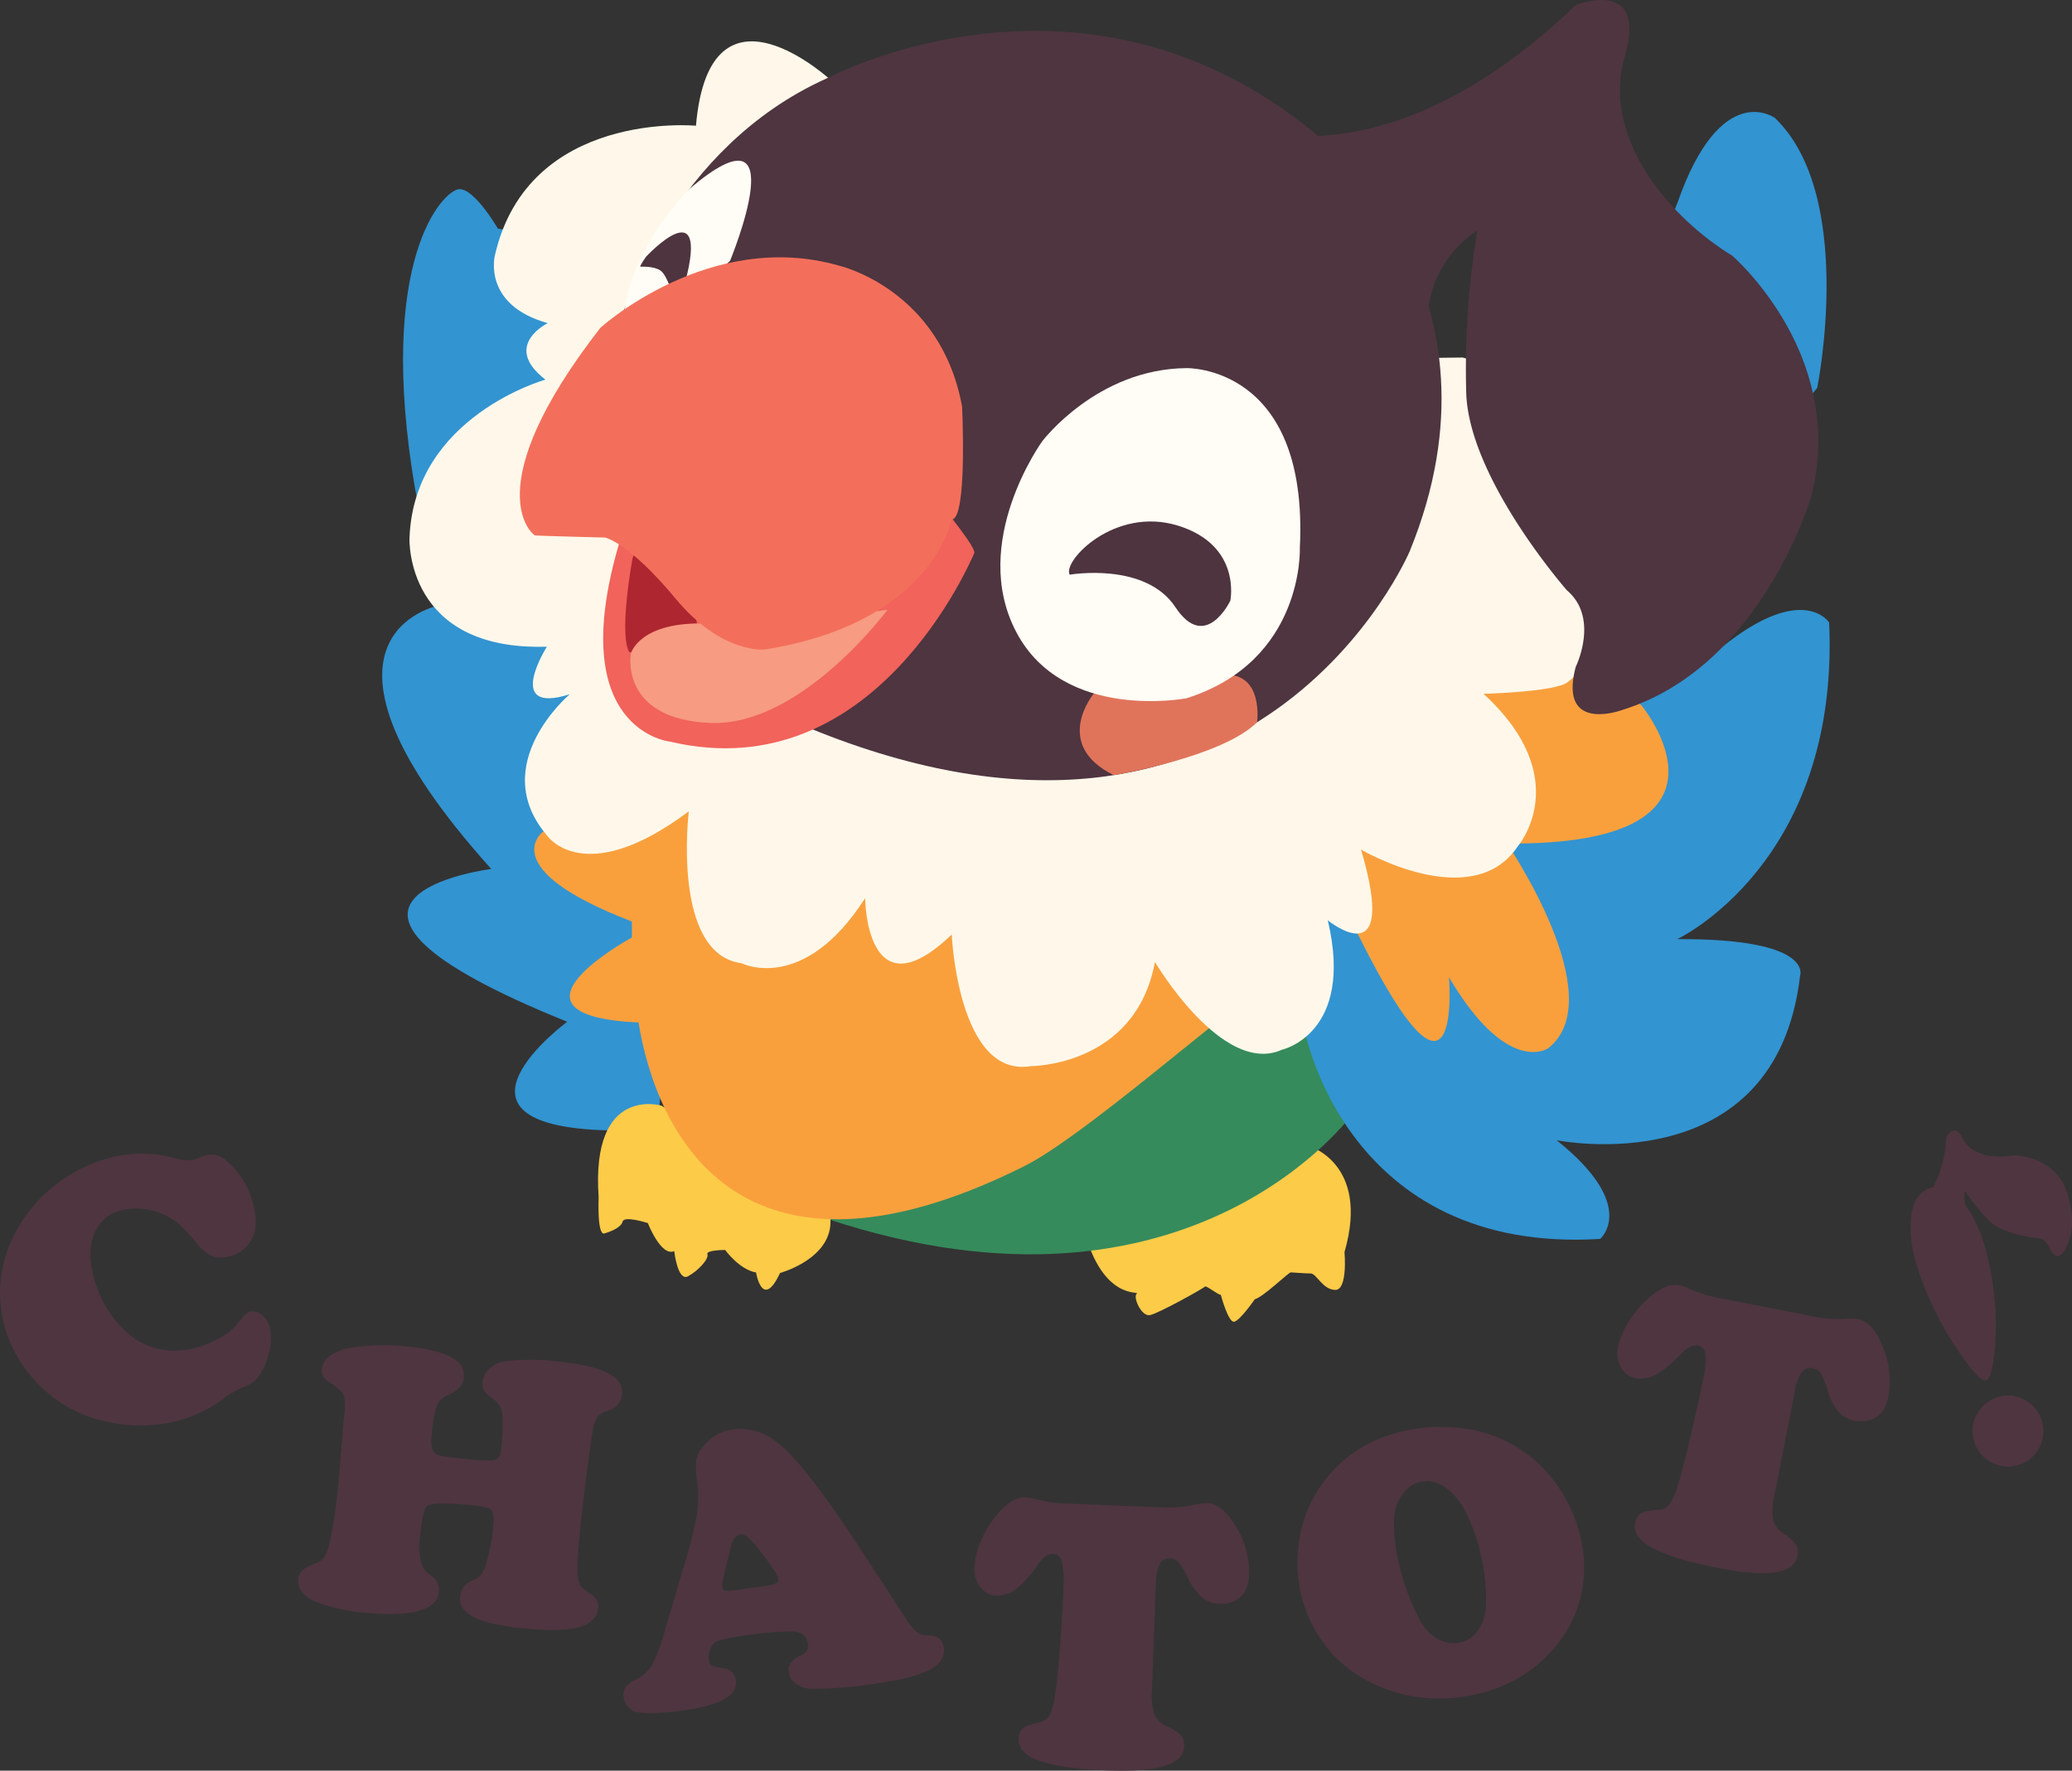 <svg xmlns="http://www.w3.org/2000/svg" viewBox="0 0 518.24 442.91"><rect x="0" y="0" width="518.24" height="442.91" fill="#333333" stroke="none"/><defs><style>.cls-1{fill:#4e3540;}.cls-2{fill:#3294d1;}.cls-3{fill:#f9a03d;}.cls-4{fill:#fccb48;}.cls-5{fill:#358b5c;}.cls-6{fill:#fff8ea;}.cls-7{fill:#e0745b;}.cls-8{fill:#fffdf5;}.cls-9{fill:#4d343f;}.cls-10{fill:#f1635b;}.cls-11{fill:#ae2630;}.cls-12{fill:#f79b82;}.cls-13{fill:#f36f5b;}</style></defs><g id="Layer_18" data-name="Layer 18"><path class="cls-1" d="M29.63,289.13a31.38,31.38,0,0,1,13.82.48,12.45,12.45,0,0,0,4.46.61,14.69,14.69,0,0,0,2.64-.94,5.55,5.55,0,0,1,1.34-.4,5.47,5.47,0,0,1,4.71,1.43A20.92,20.92,0,0,1,63.7,303q1.08,5.68-2.32,9.06a8.55,8.55,0,0,1-4.47,2.32,6.82,6.82,0,0,1-4.1-.29A10.4,10.4,0,0,1,49.19,311a41.35,41.35,0,0,0-4.31-4.7,15.42,15.42,0,0,0-3.66-2.35,16.63,16.63,0,0,0-10.15-1.37,9.55,9.55,0,0,0-7,5q-2.18,4.05-1.05,9.92a28.46,28.46,0,0,0,6.92,14q7.26,7.92,17.6,5.94a23.39,23.39,0,0,0,7.3-2.71,15.31,15.31,0,0,0,5.18-4.4c1-1.35,1.84-2.1,2.59-2.24a3.55,3.55,0,0,1,3.11,1,6,6,0,0,1,1.88,3.47,14.34,14.34,0,0,1-.48,6.42A16,16,0,0,1,64.17,345a10.53,10.53,0,0,1-3.82,2.19,20.84,20.84,0,0,0-4.41,2.65,33.78,33.78,0,0,1-13.84,6.1,38.52,38.52,0,0,1-16.33-.53A32.6,32.6,0,0,1,9,345.59,32.46,32.46,0,0,1,.58,329.37,31.42,31.42,0,0,1,3.43,309.1,36.75,36.75,0,0,1,16,294.86,36.14,36.14,0,0,1,29.63,289.13Z"/><path class="cls-1" d="M101.76,336.78q14.85,1.49,14.24,7.62a4.56,4.56,0,0,1-1,2.64,10.23,10.23,0,0,1-3.14,2,5,5,0,0,0-2.66,2.76,36.45,36.45,0,0,0-1.25,7.47c-.22,2.23.06,3.63.83,4.22a4.5,4.5,0,0,0,2.11.79q1.44.24,6.83.78,4.89.48,6.14.08c.83-.27,1.31-1.1,1.45-2.5a45.83,45.83,0,0,0,.31-8.82,4.83,4.83,0,0,0-1.9-3.6,10,10,0,0,1-2.56-2.3,3.46,3.46,0,0,1-.45-2.28,5.12,5.12,0,0,1,1.83-3.4,7.47,7.47,0,0,1,4.07-1.78,54.17,54.17,0,0,1,12.55.05q8.76.87,12.77,2.88t3.67,5.39a4.59,4.59,0,0,1-3.38,4,6.41,6.41,0,0,0-2.59,1.4,7.21,7.21,0,0,0-1.2,2.84q-.32,1.17-1.53,10.52t-1.77,14.88q-1,9.66-.52,12.36a4.6,4.6,0,0,0,.67,2,19.65,19.65,0,0,0,2.81,2.2,3.3,3.3,0,0,1,1.51,3.23c-.24,2.41-1.86,4-4.84,4.83s-7.69.89-14.14.25q-8.48-.85-12.35-2.92c-2.35-1.26-3.41-2.95-3.2-5.08a4.7,4.7,0,0,1,3.23-4,5.35,5.35,0,0,0,2-1.33,9.8,9.8,0,0,0,1.25-2.71,48,48,0,0,0,1.84-9.73c.2-2,0-3.26-.51-3.8s-2-.92-4.53-1.17q-8.52-.86-11-.13c-.66.19-1.13.9-1.41,2.12a46.62,46.62,0,0,0-.85,5.59q-.54,5.43.75,8a9,9,0,0,0,2.28,2.2,4,4,0,0,1,1.62,4c-.22,2.22-1.93,3.77-5.12,4.63s-7.65,1-13.37.45a42.42,42.42,0,0,1-12.6-2.89,7.92,7.92,0,0,1-3.15-2.36,4.17,4.17,0,0,1-.93-3,3.57,3.57,0,0,1,1-2.36,12.73,12.73,0,0,1,3.56-1.85,4.17,4.17,0,0,0,2-1.53A11,11,0,0,0,82.42,386a119.5,119.5,0,0,0,2.17-14.5c.11-1.11.23-2.43.35-4q.94-11.44,1.11-13.06.45-4.09-.15-5.47t-3.6-3.27a3.21,3.21,0,0,1-1.79-3.21q.48-4.81,10-5.74A56.4,56.4,0,0,1,101.76,336.78Z"/><path class="cls-1" d="M215.08,387.24l11.68,17.91a13.43,13.43,0,0,0,2.63,3.18,4.82,4.82,0,0,0,2.76.75q3.48,0,3.9,3c.33,2.31-.83,4.16-3.46,5.57s-7.11,2.55-13.43,3.45a102.79,102.79,0,0,1-16,1.35,7.37,7.37,0,0,1-4-1.19,4.21,4.21,0,0,1-1.85-3,3.11,3.11,0,0,1,.43-2.3,6.87,6.87,0,0,1,2.51-1.84c1.42-.71,2-1.67,1.87-2.87-.3-2.12-1.76-3.18-4.37-3.2a90.89,90.89,0,0,0-11.69,1.08q-6.3.9-7.42,1.83a3.88,3.88,0,0,0-1.09,1.89,5.71,5.71,0,0,0-.23,2.45c.1.7.3,1.13.59,1.29a12.38,12.38,0,0,0,2.78.65c2,.3,3.13,1.3,3.37,3q.81,5.64-12.7,7.55-7.68,1.09-11.42.56a4.23,4.23,0,0,1-3.94-3.89,3.28,3.28,0,0,1,.41-2.37,6.68,6.68,0,0,1,2.42-1.85,10.29,10.29,0,0,0,4.24-3.71,47,47,0,0,0,3.33-9.05L171,391.9a116.41,116.41,0,0,0,3.24-12.76,27.55,27.55,0,0,0,.19-8,25.51,25.51,0,0,1-.31-5.73,7.21,7.21,0,0,1,1.58-3.39,11.29,11.29,0,0,1,7.87-4.5,14,14,0,0,1,9.67,2.45Q200,364.18,215.08,387.24ZM183,397.88l9.28-1.31q2.56-.37,2.4-1.5-.22-1.57-4.64-7.17a24.74,24.74,0,0,0-3-3.4,2.46,2.46,0,0,0-1.93-.69c-1.14.16-1.94,1.35-2.4,3.58-.08.3-.38,1.49-.89,3.56q-1.31,5.12-1.17,6.06C180.72,397.8,181.5,398.09,183,397.88Z"/><path class="cls-1" d="M266.69,376.09l25.2,1a31.43,31.43,0,0,0,7.45-.82,9.9,9.9,0,0,1,2.55-.29c2.59.1,5,2.1,7.32,6a21.78,21.78,0,0,1,3.21,11.95c-.1,2.77-1,4.77-2.76,6a7.41,7.41,0,0,1-4.65,1.26,7,7,0,0,1-4.34-1.58,14.74,14.74,0,0,1-3.51-4.8,18.5,18.5,0,0,0-2.34-4,3,3,0,0,0-2.16-1,2.64,2.64,0,0,0-2.59,1.39,11.26,11.26,0,0,0-.95,4.85l-1,26.78a15.26,15.26,0,0,0,.64,6,5.84,5.84,0,0,0,3.14,3,11.14,11.14,0,0,1,3.44,2.21,3.82,3.82,0,0,1,.83,2.74q-.14,3.44-4.86,4.94t-14.38,1.13q-11.87-.43-17.53-2.62c-3.18-1.2-4.72-3-4.63-5.44a3.45,3.45,0,0,1,1.84-3c.29-.14,1.44-.48,3.44-1a3.73,3.73,0,0,0,2.58-1.91A20.25,20.25,0,0,0,264,423.2q.53-3.72,1.17-12.05T266,396.7a19.54,19.54,0,0,0-.44-6.14,2.32,2.32,0,0,0-2.13-1.9c-1.24-.05-2.49.8-3.73,2.54a28.41,28.41,0,0,1-5.51,6.26,7.83,7.83,0,0,1-4.8,1.68,5.36,5.36,0,0,1-4.18-2.09,7.3,7.3,0,0,1-1.49-5,18.64,18.64,0,0,1,1.58-6.47,26.34,26.34,0,0,1,3.84-6.44q3.81-4.74,7.35-4.61a9.82,9.82,0,0,1,2.19.37c1.71.41,3.11.71,4.21.88A34.57,34.57,0,0,0,266.69,376.09Z"/><path class="cls-1" d="M362.46,357a34.34,34.34,0,0,1,21.14,8,36.14,36.14,0,0,1,9.52,13,34.46,34.46,0,0,1,3.07,15.47,30.61,30.61,0,0,1-8.38,19.83,35,35,0,0,1-17,10.1,41.35,41.35,0,0,1-12.67,1.43,38,38,0,0,1-15.66-4.17,31.93,31.93,0,0,1-13.72-13.23,33.54,33.54,0,0,1-4.19-18.16A32.86,32.86,0,0,1,332,369.45a33.2,33.2,0,0,1,16-10.66A40.19,40.19,0,0,1,362.46,357Zm-5.17,13.51a7.26,7.26,0,0,0-6.52,3.3,11.14,11.14,0,0,0-2.11,6.27,43.19,43.19,0,0,0,1.63,12.6,56.09,56.09,0,0,0,5,12.85,11.87,11.87,0,0,0,3.49,3.9A8.18,8.18,0,0,0,363.1,411a7.2,7.2,0,0,0,6-2.46,11,11,0,0,0,2.55-7.07,46.52,46.52,0,0,0-1.29-12.56,43.42,43.42,0,0,0-4.3-11.64,15.7,15.7,0,0,0-4-4.79A9.06,9.06,0,0,0,357.29,370.47Z"/><path class="cls-1" d="M429.9,324.66l24.75,4.85a30.64,30.64,0,0,0,7.49.34,9.83,9.83,0,0,1,2.56.12q3.81.73,6.29,7.08a21.69,21.69,0,0,1,1.32,12.3c-.53,2.73-1.75,4.55-3.65,5.48a7.44,7.44,0,0,1-4.79.52,7,7,0,0,1-4.05-2.23,14.84,14.84,0,0,1-2.71-5.28,18.8,18.8,0,0,0-1.7-4.29,3,3,0,0,0-2-1.31,2.63,2.63,0,0,0-2.77,1,11.28,11.28,0,0,0-1.69,4.64l-5.15,26.3a15,15,0,0,0-.3,6,5.86,5.86,0,0,0,2.64,3.45,11.11,11.11,0,0,1,3.05,2.71,3.81,3.81,0,0,1,.4,2.84c-.45,2.25-2.3,3.63-5.57,4.13s-8.06.12-14.38-1.12q-11.65-2.28-16.91-5.3c-2.95-1.69-4.2-3.72-3.73-6.1a3.44,3.44,0,0,1,2.28-2.67,32.5,32.5,0,0,1,3.55-.48,3.74,3.74,0,0,0,2.86-1.49,20.54,20.54,0,0,0,2.19-5.37q1.1-3.58,3-11.72T426,344.92a19.54,19.54,0,0,0,.52-6.14,2.34,2.34,0,0,0-1.81-2.21c-1.22-.24-2.58.41-4.08,1.93-2.73,2.79-4.86,4.56-6.41,5.33a7.83,7.83,0,0,1-5,.92,5.37,5.37,0,0,1-3.81-2.72,7.37,7.37,0,0,1-.69-5.18,18.78,18.78,0,0,1,2.57-6.15,26.61,26.61,0,0,1,4.79-5.77q4.5-4.1,8-3.41a9.69,9.69,0,0,1,2.11.71c1.62.67,3,1.18,4,1.51A31.7,31.7,0,0,0,429.9,324.66Z"/><path class="cls-1" d="M483,297.1c2.15-.62,4.32.09,6.53,2.12q4.39,4,7,12.87a71.41,71.41,0,0,1,2.35,13,67.2,67.2,0,0,1,0,13.07c-.47,4.46-1.2,6.84-2.19,7.12s-3.07-1.89-6.3-6.5a81.85,81.85,0,0,1-6.57-11.23,71.22,71.22,0,0,1-4.54-11.5A29.73,29.73,0,0,1,478,304.54Q478.64,298.35,483,297.1Zm17,52.29a8.13,8.13,0,0,1,6.59.88,8.86,8.86,0,1,1-12.88,10.12,8.22,8.22,0,0,1,.66-6.45A8.85,8.85,0,0,1,500,349.39Zm-21.55-47.3s7.52-3.35,8.34-17.59c0,0,1.95-4.09,4.12.26s8.16,5.08,12.37,4.24c0,0,8.78-.33,12.83,7.11,0,0,4.58,9.13.4,16.45,0,0-1.8,3.65-3.71.05,0,0-.88-3-3.37-2.9,0,0-8.52-.89-12-4.42a48.46,48.46,0,0,1-5.92-7.35,6.38,6.38,0,0,0,1.62,6.05Z"/><path class="cls-2" d="M164.91,276.7l10.73-103.14L155.75,62l-31.21-4.8s-5.87-10.15-9.74-9.88-20.76,17.29-11,74.9l6,29.21S70.37,159,122.87,217.36c0,0-57.89,7.22,19,38.22,0,0-35.22,25.92,10,27.16S164.91,276.7,164.91,276.7Z"/><path class="cls-3" d="M135.85,208s-12.6,9.19,22.19,22.5v4s-35.94,19.47,1.57,21.26,5.58-53.63,5.58-53.63Z"/><path class="cls-4" d="M305.35,323.89c-.72,0-3.72-2.47-4-2.06s-11.6,6.72-13.74,7.13-4.3-4.52-3.3-5.35-8.59,2.06-13.31-16.46l55.83-20.71s16,4.12,9.45,26.75c0,0,.86,9.46-2.29,9.46s-4.72-4.11-6.15-4.11-4.44-.27-5-.27-6.87,6.17-9,6.72c0,0-3.68,5.35-5.16,5.62S305.35,323.89,305.35,323.89Z"/><path class="cls-5" d="M338.56,278.26S298.29,335,207.24,305l91.24-90.53,44.85,43Z"/><path class="cls-4" d="M165.48,276.57s-17.75-5.35-15.75,22.9c0,0-.43,9.61,1.43,9.06s4.16-1.51,4.59-3,6.29.41,6.29.41,3.3,8.5,6.59,7c0,0,.86,7.68,3.44,6.31s5.29-4.39,4.86-5.49,4.44-1.1,4.44-1.1,3.58,4.94,7.73,5.63c0,0,1.58,9.6,6,.13,0,0,13.18-3.56,12.6-13.44Z"/><path class="cls-3" d="M323.1,241c-19.61,14.37-52.43,43.48-67,50.75-63.14,31.5-88.34,1-95.51-31.27-5.58-25.13,2.74-66.94,2.74-66.94Z"/><path class="cls-2" d="M326.35,257.78s10.3,56,73.87,52.12c0,0,9.73-8.23-10.88-24.69,0,0,54.78,11.15,60.89-41.15,0,0,3.62-9.33-30.73-9.15,0,0,40.65-19,38-79.19,0,0-6.49-10.24-26.91,6.22s-5.82-28.16-5.82-28.16L454.52,97s9.74-48-10.59-67.5c0,0-13.46-9.87-24.34,21.13L392,119.79,318.81,241Z"/><path class="cls-3" d="M410.52,176.39S439.73,211.5,376.93,211c0,0,26.34,38.59,10.31,51.2,0,0-10.12,7.14-24.82-17.74,0,0,3.44,41.7-22.33-9.87L321,199.8l59.56-47Z"/><path class="cls-6" d="M208.14,20.34S177.51-8.33,174.07,31.45c0,0-41.8-4-50.25,32.24,0,0-3.44,12.48,13.17,17.14,0,0-11.59,5.63-.57,14.13,0,0-33,9.19-34,39.73,0,0-1.14,28.17,34.36,27.07,0,0-10.88,17.19,5.73,11.89,0,0-20.81,17.55-5.73,35.29,0,0,9.16,13.72,35.5-6,0,0-4.39,35.66,13.18,38,0,0,15.46,7.86,30.92-16.28,0,0,.19,29.68,21.66,9.1,0,0,1.58,35.94,19.76,32.92,0,0,26.2.14,31.07-26.06,0,0,16.89,28.67,31.78,21.95,0,0,18.18-4,11.45-32.37,0,0,17.9,14.67,8.3-17.7,0,0,27.78,16.32,39.23-.82,0,0,14.6-16.87-8.59-38.13,0,0,17.7-.46,20.95-2.84s30.16-27.25,30.16-27.25L375.59,92.26l-9.73-2.83-7.64.09Z"/><path class="cls-1" d="M206.66,19.66S272.52-15.82,331.5,35.57c0,0,47.43,37.86,21.09,102.32,0,0-38.08,90.26-150.32,44.17L156,77.88S168,37.08,206.66,19.66Z"/><path class="cls-1" d="M316,32.64s33.69,11.43,78.07-31.36c0,0,18.18-7.27,12.31,12.89s11,40.05,26.82,49.74c0,0,28.82,24.69,19.85,60.17,0,0-12.22,42.43-47,53.41,0,0-16.41,6.31-11.93-10.7,0,0,6-12.16-2.19-19.11,0,0-24.43-27.8-25.2-49.29a211.89,211.89,0,0,1,2.77-40.69s-12.6,7-12.6,24Z"/><path class="cls-7" d="M278.58,193.9s27-4.46,35.84-13.24c0,0,1.71-12.5-8.4-11.86l-29.78,2.47-2.68,2.24S263,186.21,278.58,193.9Z"/><path class="cls-8" d="M182.61,65.2s17-41-10.11-18c0,0-14.13,13.53-16.32,30.73l17.94-4.21Z"/><path class="cls-8" d="M296.76,92.08s30.64-.82,28.35,45c0,0,1.14,28.26-28.35,37.58,0,0-30.73,5.95-42.57-16.55s6.49-47.73,6.49-47.73S274.33,92.26,296.76,92.08Z"/><path class="cls-9" d="M267.55,143.75s18.9-3.3,26.44,8.13,13.74-1.64,13.74-1.64,2.87-13.81-13.07-18.75S265.65,140.45,267.55,143.75Z"/><path class="cls-9" d="M161.57,64.23s16-17.23,9.83,6.27l-3.1,3.38s-1.44-5-3.06-6.17-4.72-1-5.06-1S161.57,64.23,161.57,64.23Z"/><path class="cls-10" d="M235.68,126.65s8.59,10.42,8,11.7-24.73,59.21-76,47.18c0,0-26.72-2.56-12.79-49.74l8.78-18.29Z"/><path class="cls-11" d="M158.18,139.81s-3.44,18.59-.79,23.32a116.56,116.56,0,0,1,18.25.89l-3.79-23-9-8S158.47,138.15,158.18,139.81Z"/><path class="cls-12" d="M222,152.5s-21.69,29.35-44.45,28.33-19.76-17.36-19.76-17.36,2.15-8.23,19.4-7.47S222,152.5,222,152.5Z"/><path class="cls-13" d="M238,129.94s-4.65,25.78-46.6,32.51c0,0-10.73,1.37-22.47-12.76s-17.61-15.23-17.61-15.23-17-.41-17.54-.55S118.86,122.26,150.16,82c0,0,27.3-24.87,59.75-15.54,0,0,25.39,5.85,30.73,35.29C240.64,101.77,242,130.12,238,129.94Z"/></g></svg>